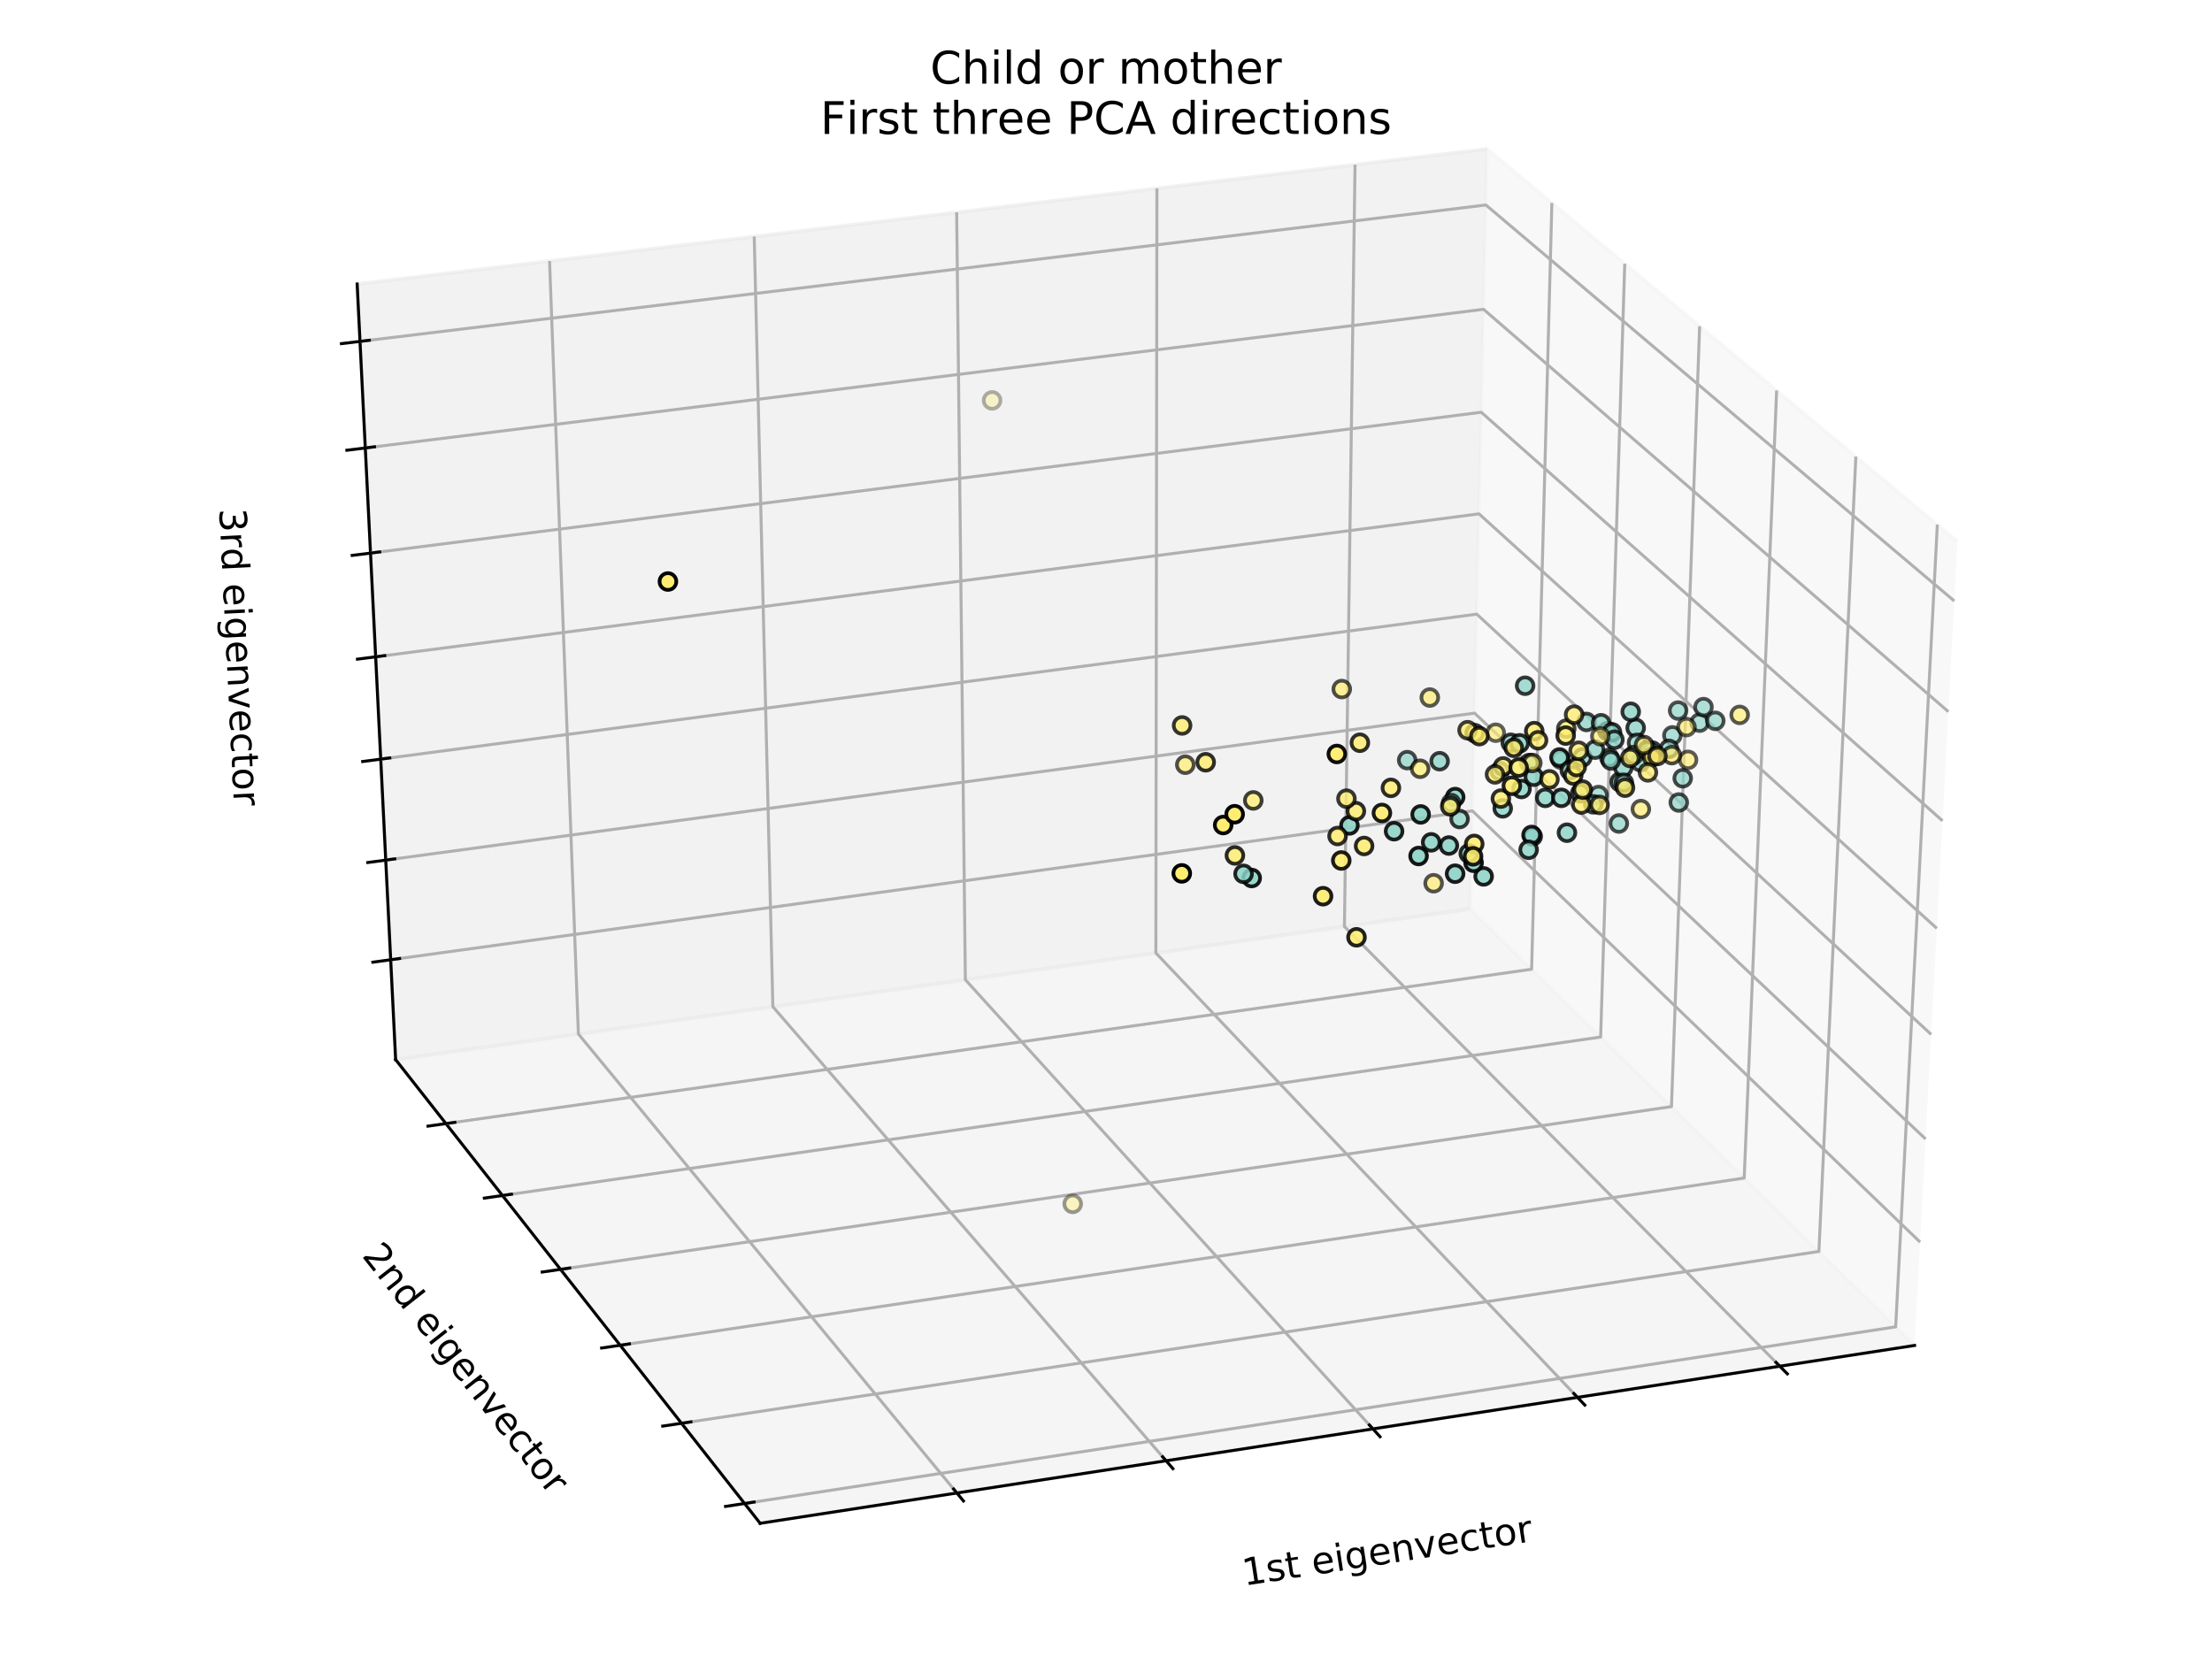 <?xml version="1.0" encoding="utf-8" standalone="no"?>
<!DOCTYPE svg PUBLIC "-//W3C//DTD SVG 1.1//EN"
  "http://www.w3.org/Graphics/SVG/1.1/DTD/svg11.dtd">
<!-- Created with matplotlib (https://matplotlib.org/) -->
<svg height="446.4pt" version="1.1" viewBox="0 0 590.4 446.4" width="590.4pt" xmlns="http://www.w3.org/2000/svg" xmlns:xlink="http://www.w3.org/1999/xlink">
 <defs>
  <style type="text/css">
*{stroke-linecap:butt;stroke-linejoin:round;}
  </style>
 </defs>
 <g id="figure_1">
  <g id="patch_1">
   <path d="M 0 446.4 
L 590.4 446.4 
L 590.4 0 
L 0 0 
z
" style="fill:#ffffff;"/>
  </g>
  <g id="patch_2">
   <path d="M 7.2 439.2 
L 583.2 439.2 
L 583.2 7.2 
L 7.2 7.2 
z
" style="fill:#ffffff;"/>
  </g>
  <g id="pane3d_1">
   <g id="patch_3">
    <path d="M 522.461 144.519 
L 396.919 39.736 
L 392.405 242.629 
L 511.02 359.165 
" style="fill:#f2f2f2;opacity:0.5;stroke:#f2f2f2;stroke-linejoin:miter;"/>
   </g>
  </g>
  <g id="pane3d_2">
   <g id="patch_4">
    <path d="M 396.919 39.736 
L 95.329 75.82 
L 105.6 282.873 
L 392.405 242.629 
" style="fill:#e6e6e6;opacity:0.5;stroke:#e6e6e6;stroke-linejoin:miter;"/>
   </g>
  </g>
  <g id="pane3d_3">
   <g id="patch_5">
    <path d="M 511.02 359.165 
L 202.884 406.645 
L 105.6 282.873 
L 392.405 242.629 
" style="fill:#ececec;opacity:0.5;stroke:#ececec;stroke-linejoin:miter;"/>
   </g>
  </g>
  <g id="axis3d_1">
   <g id="line2d_1">
    <path d="M 511.02 359.165 
L 202.884 406.645 
" style="fill:none;stroke:#000000;stroke-linecap:square;stroke-width:0.8;"/>
   </g>
   <g id="text_1">
    <!-- 1st eigenvector -->
    <defs>
     <path d="M 12.406 8.297 
L 28.516 8.297 
L 28.516 63.922 
L 10.984 60.406 
L 10.984 69.391 
L 28.422 72.906 
L 38.281 72.906 
L 38.281 8.297 
L 54.391 8.297 
L 54.391 0 
L 12.406 0 
z
" id="DejaVuSans-49"/>
     <path d="M 44.281 53.078 
L 44.281 44.578 
Q 40.484 46.531 36.375 47.5 
Q 32.281 48.484 27.875 48.484 
Q 21.188 48.484 17.844 46.438 
Q 14.5 44.391 14.5 40.281 
Q 14.5 37.156 16.891 35.375 
Q 19.281 33.594 26.516 31.984 
L 29.594 31.297 
Q 39.156 29.25 43.188 25.516 
Q 47.219 21.781 47.219 15.094 
Q 47.219 7.469 41.188 3.016 
Q 35.156 -1.422 24.609 -1.422 
Q 20.219 -1.422 15.453 -0.562 
Q 10.688 0.297 5.422 2 
L 5.422 11.281 
Q 10.406 8.688 15.234 7.391 
Q 20.062 6.109 24.812 6.109 
Q 31.156 6.109 34.562 8.281 
Q 37.984 10.453 37.984 14.406 
Q 37.984 18.062 35.516 20.016 
Q 33.062 21.969 24.703 23.781 
L 21.578 24.516 
Q 13.234 26.266 9.516 29.906 
Q 5.812 33.547 5.812 39.891 
Q 5.812 47.609 11.281 51.797 
Q 16.75 56 26.812 56 
Q 31.781 56 36.172 55.266 
Q 40.578 54.547 44.281 53.078 
z
" id="DejaVuSans-115"/>
     <path d="M 18.312 70.219 
L 18.312 54.688 
L 36.812 54.688 
L 36.812 47.703 
L 18.312 47.703 
L 18.312 18.016 
Q 18.312 11.328 20.141 9.422 
Q 21.969 7.516 27.594 7.516 
L 36.812 7.516 
L 36.812 0 
L 27.594 0 
Q 17.188 0 13.234 3.875 
Q 9.281 7.766 9.281 18.016 
L 9.281 47.703 
L 2.688 47.703 
L 2.688 54.688 
L 9.281 54.688 
L 9.281 70.219 
z
" id="DejaVuSans-116"/>
     <path id="DejaVuSans-32"/>
     <path d="M 56.203 29.594 
L 56.203 25.203 
L 14.891 25.203 
Q 15.484 15.922 20.484 11.062 
Q 25.484 6.203 34.422 6.203 
Q 39.594 6.203 44.453 7.469 
Q 49.312 8.734 54.109 11.281 
L 54.109 2.781 
Q 49.266 0.734 44.188 -0.344 
Q 39.109 -1.422 33.891 -1.422 
Q 20.797 -1.422 13.156 6.188 
Q 5.516 13.812 5.516 26.812 
Q 5.516 40.234 12.766 48.109 
Q 20.016 56 32.328 56 
Q 43.359 56 49.781 48.891 
Q 56.203 41.797 56.203 29.594 
z
M 47.219 32.234 
Q 47.125 39.594 43.094 43.984 
Q 39.062 48.391 32.422 48.391 
Q 24.906 48.391 20.391 44.141 
Q 15.875 39.891 15.188 32.172 
z
" id="DejaVuSans-101"/>
     <path d="M 9.422 54.688 
L 18.406 54.688 
L 18.406 0 
L 9.422 0 
z
M 9.422 75.984 
L 18.406 75.984 
L 18.406 64.594 
L 9.422 64.594 
z
" id="DejaVuSans-105"/>
     <path d="M 45.406 27.984 
Q 45.406 37.75 41.375 43.109 
Q 37.359 48.484 30.078 48.484 
Q 22.859 48.484 18.828 43.109 
Q 14.797 37.75 14.797 27.984 
Q 14.797 18.266 18.828 12.891 
Q 22.859 7.516 30.078 7.516 
Q 37.359 7.516 41.375 12.891 
Q 45.406 18.266 45.406 27.984 
z
M 54.391 6.781 
Q 54.391 -7.172 48.188 -13.984 
Q 42 -20.797 29.203 -20.797 
Q 24.469 -20.797 20.266 -20.094 
Q 16.062 -19.391 12.109 -17.922 
L 12.109 -9.188 
Q 16.062 -11.328 19.922 -12.344 
Q 23.781 -13.375 27.781 -13.375 
Q 36.625 -13.375 41.016 -8.766 
Q 45.406 -4.156 45.406 5.172 
L 45.406 9.625 
Q 42.625 4.781 38.281 2.391 
Q 33.938 0 27.875 0 
Q 17.828 0 11.672 7.656 
Q 5.516 15.328 5.516 27.984 
Q 5.516 40.672 11.672 48.328 
Q 17.828 56 27.875 56 
Q 33.938 56 38.281 53.609 
Q 42.625 51.219 45.406 46.391 
L 45.406 54.688 
L 54.391 54.688 
z
" id="DejaVuSans-103"/>
     <path d="M 54.891 33.016 
L 54.891 0 
L 45.906 0 
L 45.906 32.719 
Q 45.906 40.484 42.875 44.328 
Q 39.844 48.188 33.797 48.188 
Q 26.516 48.188 22.312 43.547 
Q 18.109 38.922 18.109 30.906 
L 18.109 0 
L 9.078 0 
L 9.078 54.688 
L 18.109 54.688 
L 18.109 46.188 
Q 21.344 51.125 25.703 53.562 
Q 30.078 56 35.797 56 
Q 45.219 56 50.047 50.172 
Q 54.891 44.344 54.891 33.016 
z
" id="DejaVuSans-110"/>
     <path d="M 2.984 54.688 
L 12.5 54.688 
L 29.594 8.797 
L 46.688 54.688 
L 56.203 54.688 
L 35.688 0 
L 23.484 0 
z
" id="DejaVuSans-118"/>
     <path d="M 48.781 52.594 
L 48.781 44.188 
Q 44.969 46.297 41.141 47.344 
Q 37.312 48.391 33.406 48.391 
Q 24.656 48.391 19.812 42.844 
Q 14.984 37.312 14.984 27.297 
Q 14.984 17.281 19.812 11.734 
Q 24.656 6.203 33.406 6.203 
Q 37.312 6.203 41.141 7.25 
Q 44.969 8.297 48.781 10.406 
L 48.781 2.094 
Q 45.016 0.344 40.984 -0.531 
Q 36.969 -1.422 32.422 -1.422 
Q 20.062 -1.422 12.781 6.344 
Q 5.516 14.109 5.516 27.297 
Q 5.516 40.672 12.859 48.328 
Q 20.219 56 33.016 56 
Q 37.156 56 41.109 55.141 
Q 45.062 54.297 48.781 52.594 
z
" id="DejaVuSans-99"/>
     <path d="M 30.609 48.391 
Q 23.391 48.391 19.188 42.75 
Q 14.984 37.109 14.984 27.297 
Q 14.984 17.484 19.156 11.844 
Q 23.344 6.203 30.609 6.203 
Q 37.797 6.203 41.984 11.859 
Q 46.188 17.531 46.188 27.297 
Q 46.188 37.016 41.984 42.703 
Q 37.797 48.391 30.609 48.391 
z
M 30.609 56 
Q 42.328 56 49.016 48.375 
Q 55.719 40.766 55.719 27.297 
Q 55.719 13.875 49.016 6.219 
Q 42.328 -1.422 30.609 -1.422 
Q 18.844 -1.422 12.172 6.219 
Q 5.516 13.875 5.516 27.297 
Q 5.516 40.766 12.172 48.375 
Q 18.844 56 30.609 56 
z
" id="DejaVuSans-111"/>
     <path d="M 41.109 46.297 
Q 39.594 47.172 37.812 47.578 
Q 36.031 48 33.891 48 
Q 26.266 48 22.188 43.047 
Q 18.109 38.094 18.109 28.812 
L 18.109 0 
L 9.078 0 
L 9.078 54.688 
L 18.109 54.688 
L 18.109 46.188 
Q 20.953 51.172 25.484 53.578 
Q 30.031 56 36.531 56 
Q 37.453 56 38.578 55.875 
Q 39.703 55.766 41.062 55.516 
z
" id="DejaVuSans-114"/>
    </defs>
    <g transform="translate(332.117 423.297)rotate(-8.76)scale(0.1 -0.1)">
     <use xlink:href="#DejaVuSans-49"/>
     <use x="63.623" xlink:href="#DejaVuSans-115"/>
     <use x="115.723" xlink:href="#DejaVuSans-116"/>
     <use x="154.932" xlink:href="#DejaVuSans-32"/>
     <use x="186.719" xlink:href="#DejaVuSans-101"/>
     <use x="248.242" xlink:href="#DejaVuSans-105"/>
     <use x="276.025" xlink:href="#DejaVuSans-103"/>
     <use x="339.502" xlink:href="#DejaVuSans-101"/>
     <use x="401.025" xlink:href="#DejaVuSans-110"/>
     <use x="464.404" xlink:href="#DejaVuSans-118"/>
     <use x="523.584" xlink:href="#DejaVuSans-101"/>
     <use x="585.107" xlink:href="#DejaVuSans-99"/>
     <use x="640.088" xlink:href="#DejaVuSans-116"/>
     <use x="679.297" xlink:href="#DejaVuSans-111"/>
     <use x="740.479" xlink:href="#DejaVuSans-114"/>
    </g>
   </g>
   <g id="Line3DCollection_1">
    <path d="M 475.037 364.709 
L 358.839 247.339 
L 361.669 43.954 
" style="fill:none;stroke:#b0b0b0;stroke-width:0.8;"/>
    <path d="M 421.043 373.029 
L 308.509 254.401 
L 308.791 50.28 
" style="fill:none;stroke:#b0b0b0;stroke-width:0.8;"/>
    <path d="M 366.445 381.442 
L 257.661 261.536 
L 255.34 56.675 
" style="fill:none;stroke:#b0b0b0;stroke-width:0.8;"/>
    <path d="M 311.233 389.95 
L 206.286 268.745 
L 201.307 63.14 
" style="fill:none;stroke:#b0b0b0;stroke-width:0.8;"/>
    <path d="M 255.396 398.554 
L 154.376 276.028 
L 146.683 69.675 
" style="fill:none;stroke:#b0b0b0;stroke-width:0.8;"/>
   </g>
   <g id="xtick_1">
    <g id="line2d_2">
     <path d="M 474.029 363.691 
L 477.057 366.75 
" style="fill:none;stroke:#000000;stroke-linecap:square;stroke-width:0.8;"/>
    </g>
   </g>
   <g id="xtick_2">
    <g id="line2d_3">
     <path d="M 420.066 371.999 
L 423 375.092 
" style="fill:none;stroke:#000000;stroke-linecap:square;stroke-width:0.8;"/>
    </g>
   </g>
   <g id="xtick_3">
    <g id="line2d_4">
     <path d="M 365.501 380.401 
L 368.338 383.529 
" style="fill:none;stroke:#000000;stroke-linecap:square;stroke-width:0.8;"/>
    </g>
   </g>
   <g id="xtick_4">
    <g id="line2d_5">
     <path d="M 310.321 388.897 
L 313.06 392.06 
" style="fill:none;stroke:#000000;stroke-linecap:square;stroke-width:0.8;"/>
    </g>
   </g>
   <g id="xtick_5">
    <g id="line2d_6">
     <path d="M 254.518 397.489 
L 257.156 400.688 
" style="fill:none;stroke:#000000;stroke-linecap:square;stroke-width:0.8;"/>
    </g>
   </g>
  </g>
  <g id="axis3d_2">
   <g id="line2d_7">
    <path d="M 105.6 282.873 
L 202.884 406.645 
" style="fill:none;stroke:#000000;stroke-linecap:square;stroke-width:0.8;"/>
   </g>
   <g id="text_2">
    <!-- 2nd eigenvector -->
    <defs>
     <path d="M 19.188 8.297 
L 53.609 8.297 
L 53.609 0 
L 7.328 0 
L 7.328 8.297 
Q 12.938 14.109 22.625 23.891 
Q 32.328 33.688 34.812 36.531 
Q 39.547 41.844 41.422 45.531 
Q 43.312 49.219 43.312 52.781 
Q 43.312 58.594 39.234 62.25 
Q 35.156 65.922 28.609 65.922 
Q 23.969 65.922 18.812 64.312 
Q 13.672 62.703 7.812 59.422 
L 7.812 69.391 
Q 13.766 71.781 18.938 73 
Q 24.125 74.219 28.422 74.219 
Q 39.75 74.219 46.484 68.547 
Q 53.219 62.891 53.219 53.422 
Q 53.219 48.922 51.531 44.891 
Q 49.859 40.875 45.406 35.406 
Q 44.188 33.984 37.641 27.219 
Q 31.109 20.453 19.188 8.297 
z
" id="DejaVuSans-50"/>
     <path d="M 45.406 46.391 
L 45.406 75.984 
L 54.391 75.984 
L 54.391 0 
L 45.406 0 
L 45.406 8.203 
Q 42.578 3.328 38.25 0.953 
Q 33.938 -1.422 27.875 -1.422 
Q 17.969 -1.422 11.734 6.484 
Q 5.516 14.406 5.516 27.297 
Q 5.516 40.188 11.734 48.094 
Q 17.969 56 27.875 56 
Q 33.938 56 38.25 53.625 
Q 42.578 51.266 45.406 46.391 
z
M 14.797 27.297 
Q 14.797 17.391 18.875 11.75 
Q 22.953 6.109 30.078 6.109 
Q 37.203 6.109 41.297 11.75 
Q 45.406 17.391 45.406 27.297 
Q 45.406 37.203 41.297 42.844 
Q 37.203 48.484 30.078 48.484 
Q 22.953 48.484 18.875 42.844 
Q 14.797 37.203 14.797 27.297 
z
" id="DejaVuSans-100"/>
    </defs>
    <g transform="translate(96.421 335.22)rotate(-308.167)scale(0.1 -0.1)">
     <use xlink:href="#DejaVuSans-50"/>
     <use x="63.623" xlink:href="#DejaVuSans-110"/>
     <use x="127.002" xlink:href="#DejaVuSans-100"/>
     <use x="190.479" xlink:href="#DejaVuSans-32"/>
     <use x="222.266" xlink:href="#DejaVuSans-101"/>
     <use x="283.789" xlink:href="#DejaVuSans-105"/>
     <use x="311.572" xlink:href="#DejaVuSans-103"/>
     <use x="375.049" xlink:href="#DejaVuSans-101"/>
     <use x="436.572" xlink:href="#DejaVuSans-110"/>
     <use x="499.951" xlink:href="#DejaVuSans-118"/>
     <use x="559.131" xlink:href="#DejaVuSans-101"/>
     <use x="620.654" xlink:href="#DejaVuSans-99"/>
     <use x="675.635" xlink:href="#DejaVuSans-116"/>
     <use x="714.844" xlink:href="#DejaVuSans-111"/>
     <use x="776.025" xlink:href="#DejaVuSans-114"/>
    </g>
   </g>
   <g id="Line3DCollection_2">
    <path d="M 517.093 140.038 
L 505.968 354.201 
L 198.731 401.361 
" style="fill:none;stroke:#b0b0b0;stroke-width:0.8;"/>
    <path d="M 495.34 121.882 
L 485.481 334.074 
L 181.897 379.944 
" style="fill:none;stroke:#b0b0b0;stroke-width:0.8;"/>
    <path d="M 474.2 104.238 
L 465.542 314.484 
L 165.527 359.117 
" style="fill:none;stroke:#b0b0b0;stroke-width:0.8;"/>
    <path d="M 453.648 87.084 
L 446.129 295.411 
L 149.603 338.857 
" style="fill:none;stroke:#b0b0b0;stroke-width:0.8;"/>
    <path d="M 433.658 70.4 
L 427.222 276.836 
L 134.105 319.14 
" style="fill:none;stroke:#b0b0b0;stroke-width:0.8;"/>
    <path d="M 414.209 54.167 
L 408.801 258.738 
L 119.019 299.945 
" style="fill:none;stroke:#b0b0b0;stroke-width:0.8;"/>
   </g>
   <g id="xtick_6">
    <g id="line2d_8">
     <path d="M 201.266 400.972 
L 193.656 402.14 
" style="fill:none;stroke:#000000;stroke-linecap:square;stroke-width:0.8;"/>
    </g>
   </g>
   <g id="xtick_7">
    <g id="line2d_9">
     <path d="M 184.401 379.566 
L 176.885 380.701 
" style="fill:none;stroke:#000000;stroke-linecap:square;stroke-width:0.8;"/>
    </g>
   </g>
   <g id="xtick_8">
    <g id="line2d_10">
     <path d="M 168.001 358.749 
L 160.576 359.854 
" style="fill:none;stroke:#000000;stroke-linecap:square;stroke-width:0.8;"/>
    </g>
   </g>
   <g id="xtick_9">
    <g id="line2d_11">
     <path d="M 152.047 338.499 
L 144.711 339.573 
" style="fill:none;stroke:#000000;stroke-linecap:square;stroke-width:0.8;"/>
    </g>
   </g>
   <g id="xtick_10">
    <g id="line2d_12">
     <path d="M 136.52 318.791 
L 129.272 319.837 
" style="fill:none;stroke:#000000;stroke-linecap:square;stroke-width:0.8;"/>
    </g>
   </g>
   <g id="xtick_11">
    <g id="line2d_13">
     <path d="M 121.405 299.606 
L 114.242 300.624 
" style="fill:none;stroke:#000000;stroke-linecap:square;stroke-width:0.8;"/>
    </g>
   </g>
  </g>
  <g id="axis3d_3">
   <g id="line2d_14">
    <path d="M 105.6 282.873 
L 95.329 75.82 
" style="fill:none;stroke:#000000;stroke-linecap:square;stroke-width:0.8;"/>
   </g>
   <g id="text_3">
    <!-- 3rd eigenvector -->
    <defs>
     <path d="M 40.578 39.312 
Q 47.656 37.797 51.625 33 
Q 55.609 28.219 55.609 21.188 
Q 55.609 10.406 48.188 4.484 
Q 40.766 -1.422 27.094 -1.422 
Q 22.516 -1.422 17.656 -0.516 
Q 12.797 0.391 7.625 2.203 
L 7.625 11.719 
Q 11.719 9.328 16.594 8.109 
Q 21.484 6.891 26.812 6.891 
Q 36.078 6.891 40.938 10.547 
Q 45.797 14.203 45.797 21.188 
Q 45.797 27.641 41.281 31.266 
Q 36.766 34.906 28.719 34.906 
L 20.219 34.906 
L 20.219 43.016 
L 29.109 43.016 
Q 36.375 43.016 40.234 45.922 
Q 44.094 48.828 44.094 54.297 
Q 44.094 59.906 40.109 62.906 
Q 36.141 65.922 28.719 65.922 
Q 24.656 65.922 20.016 65.031 
Q 15.375 64.156 9.812 62.312 
L 9.812 71.094 
Q 15.438 72.656 20.344 73.438 
Q 25.25 74.219 29.594 74.219 
Q 40.828 74.219 47.359 69.109 
Q 53.906 64.016 53.906 55.328 
Q 53.906 49.266 50.438 45.094 
Q 46.969 40.922 40.578 39.312 
z
" id="DejaVuSans-51"/>
    </defs>
    <g transform="translate(58.518 135.881)rotate(-272.84)scale(0.1 -0.1)">
     <use xlink:href="#DejaVuSans-51"/>
     <use x="63.623" xlink:href="#DejaVuSans-114"/>
     <use x="104.721" xlink:href="#DejaVuSans-100"/>
     <use x="168.197" xlink:href="#DejaVuSans-32"/>
     <use x="199.984" xlink:href="#DejaVuSans-101"/>
     <use x="261.508" xlink:href="#DejaVuSans-105"/>
     <use x="289.291" xlink:href="#DejaVuSans-103"/>
     <use x="352.768" xlink:href="#DejaVuSans-101"/>
     <use x="414.291" xlink:href="#DejaVuSans-110"/>
     <use x="477.67" xlink:href="#DejaVuSans-118"/>
     <use x="536.85" xlink:href="#DejaVuSans-101"/>
     <use x="598.373" xlink:href="#DejaVuSans-99"/>
     <use x="653.354" xlink:href="#DejaVuSans-116"/>
     <use x="692.562" xlink:href="#DejaVuSans-111"/>
     <use x="753.744" xlink:href="#DejaVuSans-114"/>
    </g>
   </g>
   <g id="Line3DCollection_3">
    <path d="M 96.089 91.134 
L 396.586 54.722 
L 521.613 160.436 
" style="fill:none;stroke:#b0b0b0;stroke-width:0.8;"/>
    <path d="M 97.5 119.584 
L 395.966 82.571 
L 520.038 189.989 
" style="fill:none;stroke:#b0b0b0;stroke-width:0.8;"/>
    <path d="M 98.892 147.648 
L 395.355 110.053 
L 518.485 219.118 
" style="fill:none;stroke:#b0b0b0;stroke-width:0.8;"/>
    <path d="M 100.265 175.334 
L 394.751 137.176 
L 516.954 247.834 
" style="fill:none;stroke:#b0b0b0;stroke-width:0.8;"/>
    <path d="M 101.62 202.651 
L 394.156 163.948 
L 515.445 276.144 
" style="fill:none;stroke:#b0b0b0;stroke-width:0.8;"/>
    <path d="M 102.957 229.604 
L 393.568 190.373 
L 513.957 304.058 
" style="fill:none;stroke:#b0b0b0;stroke-width:0.8;"/>
    <path d="M 104.277 256.202 
L 392.987 216.461 
L 512.49 331.584 
" style="fill:none;stroke:#b0b0b0;stroke-width:0.8;"/>
   </g>
   <g id="xtick_12">
    <g id="line2d_15">
     <path d="M 98.566 90.834 
L 91.13 91.735 
" style="fill:none;stroke:#000000;stroke-linecap:square;stroke-width:0.8;"/>
    </g>
   </g>
   <g id="xtick_13">
    <g id="line2d_16">
     <path d="M 99.96 119.279 
L 92.576 120.194 
" style="fill:none;stroke:#000000;stroke-linecap:square;stroke-width:0.8;"/>
    </g>
   </g>
   <g id="xtick_14">
    <g id="line2d_17">
     <path d="M 101.335 147.338 
L 94.002 148.268 
" style="fill:none;stroke:#000000;stroke-linecap:square;stroke-width:0.8;"/>
    </g>
   </g>
   <g id="xtick_15">
    <g id="line2d_18">
     <path d="M 102.692 175.02 
L 95.409 175.964 
" style="fill:none;stroke:#000000;stroke-linecap:square;stroke-width:0.8;"/>
    </g>
   </g>
   <g id="xtick_16">
    <g id="line2d_19">
     <path d="M 104.03 202.332 
L 96.798 203.289 
" style="fill:none;stroke:#000000;stroke-linecap:square;stroke-width:0.8;"/>
    </g>
   </g>
   <g id="xtick_17">
    <g id="line2d_20">
     <path d="M 105.351 229.281 
L 98.167 230.251 
" style="fill:none;stroke:#000000;stroke-linecap:square;stroke-width:0.8;"/>
    </g>
   </g>
   <g id="xtick_18">
    <g id="line2d_21">
     <path d="M 106.654 255.875 
L 99.519 256.857 
" style="fill:none;stroke:#000000;stroke-linecap:square;stroke-width:0.8;"/>
    </g>
   </g>
  </g>
  <g id="axes_1">
   <g id="Path3DCollection_1">
    <defs>
     <path d="M 0 2.236 
C 0.593 2.236 1.162 2 1.581 1.581 
C 2 1.162 2.236 0.593 2.236 0 
C 2.236 -0.593 2 -1.162 1.581 -1.581 
C 1.162 -2 0.593 -2.236 0 -2.236 
C -0.593 -2.236 -1.162 -2 -1.581 -1.581 
C -2 -1.162 -2.236 -0.593 -2.236 0 
C -2.236 0.593 -2 1.162 -1.581 1.581 
C -1.162 2 -0.593 2.236 0 2.236 
z
" id="C0_0_edd98d6543"/>
    </defs>
    <g clip-path="url(#p3118110dd5)">
     <use style="fill:#8dd3c7;fill-opacity:0.67;stroke:#000000;stroke-opacity:0.67;" x="453.64" xlink:href="#C0_0_edd98d6543" y="192.912"/>
    </g>
    <g clip-path="url(#p3118110dd5)">
     <use style="fill:#8dd3c7;fill-opacity:0.892;stroke:#000000;stroke-opacity:0.892;" x="360.177" xlink:href="#C0_0_edd98d6543" y="220.344"/>
    </g>
    <g clip-path="url(#p3118110dd5)">
     <use style="fill:#8dd3c7;fill-opacity:0.805;stroke:#000000;stroke-opacity:0.805;" x="418.231" xlink:href="#C0_0_edd98d6543" y="222.292"/>
    </g>
    <g clip-path="url(#p3118110dd5)">
     <use style="fill:#8dd3c7;fill-opacity:0.869;stroke:#000000;stroke-opacity:0.869;" x="395.998" xlink:href="#C0_0_edd98d6543" y="233.952"/>
    </g>
    <g clip-path="url(#p3118110dd5)">
     <use style="fill:#8dd3c7;fill-opacity:0.696;stroke:#000000;stroke-opacity:0.696;" x="448.08" xlink:href="#C0_0_edd98d6543" y="214.225"/>
    </g>
    <g clip-path="url(#p3118110dd5)">
     <use style="fill:#8dd3c7;fill-opacity:0.668;stroke:#000000;stroke-opacity:0.668;" x="416.56" xlink:href="#C0_0_edd98d6543" y="202.756"/>
    </g>
    <g clip-path="url(#p3118110dd5)">
     <use style="fill:#8dd3c7;fill-opacity:0.735;stroke:#000000;stroke-opacity:0.735;" x="429.046" xlink:href="#C0_0_edd98d6543" y="195.179"/>
    </g>
    <g clip-path="url(#p3118110dd5)">
     <use style="fill:#8dd3c7;fill-opacity:0.894;stroke:#000000;stroke-opacity:0.894;" x="334.089" xlink:href="#C0_0_edd98d6543" y="234.387"/>
    </g>
    <g clip-path="url(#p3118110dd5)">
     <use style="fill:#8dd3c7;fill-opacity:0.699;stroke:#000000;stroke-opacity:0.699;" x="432.082" xlink:href="#C0_0_edd98d6543" y="219.833"/>
    </g>
    <g clip-path="url(#p3118110dd5)">
     <use style="fill:#8dd3c7;fill-opacity:0.882;stroke:#000000;stroke-opacity:0.882;" x="388.399" xlink:href="#C0_0_edd98d6543" y="212.778"/>
    </g>
    <g clip-path="url(#p3118110dd5)">
     <use style="fill:#8dd3c7;fill-opacity:0.811;stroke:#000000;stroke-opacity:0.811;" x="421.78" xlink:href="#C0_0_edd98d6543" y="211.741"/>
    </g>
    <g clip-path="url(#p3118110dd5)">
     <use style="fill:#8dd3c7;fill-opacity:0.835;stroke:#000000;stroke-opacity:0.835;" x="409.082" xlink:href="#C0_0_edd98d6543" y="223.28"/>
    </g>
    <g clip-path="url(#p3118110dd5)">
     <use style="fill:#8dd3c7;fill-opacity:0.779;stroke:#000000;stroke-opacity:0.779;" x="432.287" xlink:href="#C0_0_edd98d6543" y="208.736"/>
    </g>
    <g clip-path="url(#p3118110dd5)">
     <use style="fill:#8dd3c7;fill-opacity:0.856;stroke:#000000;stroke-opacity:0.856;" x="386.715" xlink:href="#C0_0_edd98d6543" y="225.716"/>
    </g>
    <g clip-path="url(#p3118110dd5)">
     <use style="fill:#8dd3c7;fill-opacity:0.854;stroke:#000000;stroke-opacity:0.854;" x="381.99" xlink:href="#C0_0_edd98d6543" y="224.864"/>
    </g>
    <g clip-path="url(#p3118110dd5)">
     <use style="fill:#8dd3c7;fill-opacity:0.763;stroke:#000000;stroke-opacity:0.763;" x="389.572" xlink:href="#C0_0_edd98d6543" y="218.636"/>
    </g>
    <g clip-path="url(#p3118110dd5)">
     <use style="fill:#8dd3c7;fill-opacity:0.889;stroke:#000000;stroke-opacity:0.889;" x="379.187" xlink:href="#C0_0_edd98d6543" y="217.411"/>
    </g>
    <g clip-path="url(#p3118110dd5)">
     <use style="fill:#8dd3c7;fill-opacity:0.781;stroke:#000000;stroke-opacity:0.781;" x="403.237" xlink:href="#C0_0_edd98d6543" y="198.281"/>
    </g>
    <g clip-path="url(#p3118110dd5)">
     <use style="fill:#8dd3c7;fill-opacity:0.781;stroke:#000000;stroke-opacity:0.781;" x="433.278" xlink:href="#C0_0_edd98d6543" y="204.909"/>
    </g>
    <g clip-path="url(#p3118110dd5)">
     <use style="fill:#8dd3c7;fill-opacity:0.913;stroke:#000000;stroke-opacity:0.913;" x="393.315" xlink:href="#C0_0_edd98d6543" y="230.317"/>
    </g>
    <g clip-path="url(#p3118110dd5)">
     <use style="fill:#8dd3c7;fill-opacity:0.687;stroke:#000000;stroke-opacity:0.687;" x="446.376" xlink:href="#C0_0_edd98d6543" y="196.316"/>
    </g>
    <g clip-path="url(#p3118110dd5)">
     <use style="fill:#8dd3c7;fill-opacity:0.72;stroke:#000000;stroke-opacity:0.72;" x="429.55" xlink:href="#C0_0_edd98d6543" y="202.272"/>
    </g>
    <g clip-path="url(#p3118110dd5)">
     <use style="fill:#8dd3c7;fill-opacity:0.846;stroke:#000000;stroke-opacity:0.846;" x="331.913" xlink:href="#C0_0_edd98d6543" y="233.274"/>
    </g>
    <g clip-path="url(#p3118110dd5)">
     <use style="fill:#8dd3c7;fill-opacity:0.858;stroke:#000000;stroke-opacity:0.858;" x="408.784" xlink:href="#C0_0_edd98d6543" y="222.892"/>
    </g>
    <g clip-path="url(#p3118110dd5)">
     <use style="fill:#8dd3c7;fill-opacity:0.881;stroke:#000000;stroke-opacity:0.881;" x="388.38" xlink:href="#C0_0_edd98d6543" y="233.238"/>
    </g>
    <g clip-path="url(#p3118110dd5)">
     <use style="fill:#8dd3c7;fill-opacity:0.769;stroke:#000000;stroke-opacity:0.769;" x="407.065" xlink:href="#C0_0_edd98d6543" y="183.056"/>
    </g>
    <g clip-path="url(#p3118110dd5)">
     <use style="fill:#8dd3c7;fill-opacity:0.755;stroke:#000000;stroke-opacity:0.755;" x="429.942" xlink:href="#C0_0_edd98d6543" y="203.007"/>
    </g>
    <g clip-path="url(#p3118110dd5)">
     <use style="fill:#8dd3c7;fill-opacity:0.79;stroke:#000000;stroke-opacity:0.79;" x="422.349" xlink:href="#C0_0_edd98d6543" y="202.199"/>
    </g>
    <g clip-path="url(#p3118110dd5)">
     <use style="fill:#8dd3c7;fill-opacity:0.736;stroke:#000000;stroke-opacity:0.736;" x="423.447" xlink:href="#C0_0_edd98d6543" y="192.729"/>
    </g>
    <g clip-path="url(#p3118110dd5)">
     <use style="fill:#8dd3c7;fill-opacity:0.748;stroke:#000000;stroke-opacity:0.748;" x="425.732" xlink:href="#C0_0_edd98d6543" y="200.118"/>
    </g>
    <g clip-path="url(#p3118110dd5)">
     <use style="fill:#8dd3c7;fill-opacity:0.782;stroke:#000000;stroke-opacity:0.782;" x="436.576" xlink:href="#C0_0_edd98d6543" y="194.311"/>
    </g>
    <g clip-path="url(#p3118110dd5)">
     <use style="fill:#8dd3c7;fill-opacity:0.737;stroke:#000000;stroke-opacity:0.737;" x="436.947" xlink:href="#C0_0_edd98d6543" y="198.296"/>
    </g>
    <g clip-path="url(#p3118110dd5)">
     <use style="fill:#8dd3c7;fill-opacity:0.672;stroke:#000000;stroke-opacity:0.672;" x="454.678" xlink:href="#C0_0_edd98d6543" y="188.763"/>
    </g>
    <g clip-path="url(#p3118110dd5)">
     <use style="fill:#8dd3c7;fill-opacity:0.85;stroke:#000000;stroke-opacity:0.85;" x="416.247" xlink:href="#C0_0_edd98d6543" y="202.206"/>
    </g>
    <g clip-path="url(#p3118110dd5)">
     <use style="fill:#8dd3c7;fill-opacity:0.75;stroke:#000000;stroke-opacity:0.75;" x="427.344" xlink:href="#C0_0_edd98d6543" y="193.069"/>
    </g>
    <g clip-path="url(#p3118110dd5)">
     <use style="fill:#8dd3c7;fill-opacity:0.739;stroke:#000000;stroke-opacity:0.739;" x="437.826" xlink:href="#C0_0_edd98d6543" y="203.462"/>
    </g>
    <g clip-path="url(#p3118110dd5)">
     <use style="fill:#8dd3c7;fill-opacity:0.682;stroke:#000000;stroke-opacity:0.682;" x="400.304" xlink:href="#C0_0_edd98d6543" y="205.863"/>
    </g>
    <g clip-path="url(#p3118110dd5)">
     <use style="fill:#8dd3c7;fill-opacity:0.743;stroke:#000000;stroke-opacity:0.743;" x="445.469" xlink:href="#C0_0_edd98d6543" y="199.912"/>
    </g>
    <g clip-path="url(#p3118110dd5)">
     <use style="fill:#8dd3c7;fill-opacity:0.834;stroke:#000000;stroke-opacity:0.834;" x="406.099" xlink:href="#C0_0_edd98d6543" y="210.619"/>
    </g>
    <g clip-path="url(#p3118110dd5)">
     <use style="fill:#8dd3c7;fill-opacity:0.776;stroke:#000000;stroke-opacity:0.776;" x="433.424" xlink:href="#C0_0_edd98d6543" y="208.971"/>
    </g>
    <g clip-path="url(#p3118110dd5)">
     <use style="fill:#8dd3c7;fill-opacity:0.83;stroke:#000000;stroke-opacity:0.83;" x="408.007" xlink:href="#C0_0_edd98d6543" y="226.841"/>
    </g>
    <g clip-path="url(#p3118110dd5)">
     <use style="fill:#8dd3c7;fill-opacity:0.792;stroke:#000000;stroke-opacity:0.792;" x="408.16" xlink:href="#C0_0_edd98d6543" y="203.702"/>
    </g>
    <g clip-path="url(#p3118110dd5)">
     <use style="fill:#8dd3c7;fill-opacity:0.73;stroke:#000000;stroke-opacity:0.73;" x="387.305" xlink:href="#C0_0_edd98d6543" y="214.386"/>
    </g>
    <g clip-path="url(#p3118110dd5)">
     <use style="fill:#8dd3c7;fill-opacity:0.698;stroke:#000000;stroke-opacity:0.698;" x="375.589" xlink:href="#C0_0_edd98d6543" y="202.917"/>
    </g>
    <g clip-path="url(#p3118110dd5)">
     <use style="fill:#8dd3c7;fill-opacity:0.721;stroke:#000000;stroke-opacity:0.721;" x="436.044" xlink:href="#C0_0_edd98d6543" y="201.563"/>
    </g>
    <g clip-path="url(#p3118110dd5)">
     <use style="fill:#8dd3c7;fill-opacity:0.867;stroke:#000000;stroke-opacity:0.867;" x="372.092" xlink:href="#C0_0_edd98d6543" y="221.892"/>
    </g>
    <g clip-path="url(#p3118110dd5)">
     <use style="fill:#8dd3c7;fill-opacity:0.679;stroke:#000000;stroke-opacity:0.679;" x="426.658" xlink:href="#C0_0_edd98d6543" y="212.236"/>
    </g>
    <g clip-path="url(#p3118110dd5)">
     <use style="fill:#8dd3c7;fill-opacity:0.764;stroke:#000000;stroke-opacity:0.764;" x="425.25" xlink:href="#C0_0_edd98d6543" y="214.713"/>
    </g>
    <g clip-path="url(#p3118110dd5)">
     <use style="fill:#8dd3c7;fill-opacity:0.76;stroke:#000000;stroke-opacity:0.76;" x="384.252" xlink:href="#C0_0_edd98d6543" y="203.207"/>
    </g>
    <g clip-path="url(#p3118110dd5)">
     <use style="fill:#8dd3c7;fill-opacity:0.829;stroke:#000000;stroke-opacity:0.829;" x="392.03" xlink:href="#C0_0_edd98d6543" y="227.848"/>
    </g>
    <g clip-path="url(#p3118110dd5)">
     <use style="fill:#8dd3c7;fill-opacity:0.772;stroke:#000000;stroke-opacity:0.772;" x="440.979" xlink:href="#C0_0_edd98d6543" y="200.357"/>
    </g>
    <g clip-path="url(#p3118110dd5)">
     <use style="fill:#8dd3c7;fill-opacity:0.682;stroke:#000000;stroke-opacity:0.682;" x="457.823" xlink:href="#C0_0_edd98d6543" y="192.425"/>
    </g>
    <g clip-path="url(#p3118110dd5)">
     <use style="fill:#8dd3c7;fill-opacity:0.79;stroke:#000000;stroke-opacity:0.79;" x="430.254" xlink:href="#C0_0_edd98d6543" y="195.491"/>
    </g>
    <g clip-path="url(#p3118110dd5)">
     <use style="fill:#8dd3c7;fill-opacity:0.825;stroke:#000000;stroke-opacity:0.825;" x="409.385" xlink:href="#C0_0_edd98d6543" y="207.346"/>
    </g>
    <g clip-path="url(#p3118110dd5)">
     <use style="fill:#8dd3c7;fill-opacity:0.775;stroke:#000000;stroke-opacity:0.775;" x="430.895" xlink:href="#C0_0_edd98d6543" y="197.471"/>
    </g>
    <g clip-path="url(#p3118110dd5)">
     <use style="fill:#8dd3c7;fill-opacity:0.828;stroke:#000000;stroke-opacity:0.828;" x="405.59" xlink:href="#C0_0_edd98d6543" y="198.429"/>
    </g>
    <g clip-path="url(#p3118110dd5)">
     <use style="fill:#8dd3c7;fill-opacity:0.779;stroke:#000000;stroke-opacity:0.779;" x="435.257" xlink:href="#C0_0_edd98d6543" y="190.004"/>
    </g>
    <g clip-path="url(#p3118110dd5)">
     <use style="fill:#8dd3c7;fill-opacity:0.91;stroke:#000000;stroke-opacity:0.91;" x="378.629" xlink:href="#C0_0_edd98d6543" y="228.512"/>
    </g>
    <g clip-path="url(#p3118110dd5)">
     <use style="fill:#8dd3c7;fill-opacity:0.706;stroke:#000000;stroke-opacity:0.706;" x="449.131" xlink:href="#C0_0_edd98d6543" y="207.753"/>
    </g>
    <g clip-path="url(#p3118110dd5)">
     <use style="fill:#8dd3c7;fill-opacity:0.797;stroke:#000000;stroke-opacity:0.797;" x="418.996" xlink:href="#C0_0_edd98d6543" y="205.65"/>
    </g>
    <g clip-path="url(#p3118110dd5)">
     <use style="fill:#8dd3c7;fill-opacity:0.72;stroke:#000000;stroke-opacity:0.72;" x="439.668" xlink:href="#C0_0_edd98d6543" y="200.271"/>
    </g>
    <g clip-path="url(#p3118110dd5)">
     <use style="fill:#8dd3c7;fill-opacity:0.814;stroke:#000000;stroke-opacity:0.814;" x="412.443" xlink:href="#C0_0_edd98d6543" y="212.991"/>
    </g>
    <g clip-path="url(#p3118110dd5)">
     <use style="fill:#8dd3c7;fill-opacity:0.816;stroke:#000000;stroke-opacity:0.816;" x="401.088" xlink:href="#C0_0_edd98d6543" y="215.79"/>
    </g>
    <g clip-path="url(#p3118110dd5)">
     <use style="fill:#8dd3c7;fill-opacity:0.674;stroke:#000000;stroke-opacity:0.674;" x="447.901" xlink:href="#C0_0_edd98d6543" y="189.686"/>
    </g>
    <g clip-path="url(#p3118110dd5)">
     <use style="fill:#8dd3c7;fill-opacity:0.842;stroke:#000000;stroke-opacity:0.842;" x="416.747" xlink:href="#C0_0_edd98d6543" y="212.985"/>
    </g>
    <g clip-path="url(#p3118110dd5)">
     <use style="fill:#ffed6f;fill-opacity:0.632;stroke:#000000;stroke-opacity:0.632;" x="450.559" xlink:href="#C0_0_edd98d6543" y="202.841"/>
    </g>
    <g clip-path="url(#p3118110dd5)">
     <use style="fill:#ffed6f;fill-opacity:0.791;stroke:#000000;stroke-opacity:0.791;" x="422.067" xlink:href="#C0_0_edd98d6543" y="214.767"/>
    </g>
    <g clip-path="url(#p3118110dd5)">
     <use style="fill:#ffed6f;fill-opacity:0.814;stroke:#000000;stroke-opacity:0.814;" x="361.899" xlink:href="#C0_0_edd98d6543" y="216.547"/>
    </g>
    <g clip-path="url(#p3118110dd5)">
     <use style="fill:#ffed6f;fill-opacity:0.836;stroke:#000000;stroke-opacity:0.836;" x="393.485" xlink:href="#C0_0_edd98d6543" y="225.29"/>
    </g>
    <g clip-path="url(#p3118110dd5)">
     <use style="fill:#ffed6f;fill-opacity:0.796;stroke:#000000;stroke-opacity:0.796;" x="433.725" xlink:href="#C0_0_edd98d6543" y="210.272"/>
    </g>
    <g clip-path="url(#p3118110dd5)">
     <use style="fill:#ffed6f;fill-opacity:0.82;stroke:#000000;stroke-opacity:0.82;" x="419.908" xlink:href="#C0_0_edd98d6543" y="207.017"/>
    </g>
    <g clip-path="url(#p3118110dd5)">
     <use style="fill:#ffed6f;fill-opacity:0.68;stroke:#000000;stroke-opacity:0.68;" x="358.128" xlink:href="#C0_0_edd98d6543" y="183.946"/>
    </g>
    <g clip-path="url(#p3118110dd5)">
     <use style="fill:#ffed6f;fill-opacity:0.819;stroke:#000000;stroke-opacity:0.819;" x="371.247" xlink:href="#C0_0_edd98d6543" y="210.322"/>
    </g>
    <g clip-path="url(#p3118110dd5)">
     <use style="fill:#ffed6f;stroke:#000000;" x="315.426" xlink:href="#C0_0_edd98d6543" y="233.149"/>
    </g>
    <g clip-path="url(#p3118110dd5)">
     <use style="fill:#ffed6f;fill-opacity:0.816;stroke:#000000;stroke-opacity:0.816;" x="420.826" xlink:href="#C0_0_edd98d6543" y="204.769"/>
    </g>
    <g clip-path="url(#p3118110dd5)">
     <use style="fill:#ffed6f;fill-opacity:0.662;stroke:#000000;stroke-opacity:0.662;" x="437.96" xlink:href="#C0_0_edd98d6543" y="215.978"/>
    </g>
    <g clip-path="url(#p3118110dd5)">
     <use style="fill:#ffed6f;fill-opacity:0.811;stroke:#000000;stroke-opacity:0.811;" x="400.599" xlink:href="#C0_0_edd98d6543" y="213.184"/>
    </g>
    <g clip-path="url(#p3118110dd5)">
     <use style="fill:#ffed6f;fill-opacity:0.81;stroke:#000000;stroke-opacity:0.81;" x="357.007" xlink:href="#C0_0_edd98d6543" y="223.174"/>
    </g>
    <g clip-path="url(#p3118110dd5)">
     <use style="fill:#ffed6f;fill-opacity:0.811;stroke:#000000;stroke-opacity:0.811;" x="321.81" xlink:href="#C0_0_edd98d6543" y="203.483"/>
    </g>
    <g clip-path="url(#p3118110dd5)">
     <use style="fill:#ffed6f;fill-opacity:0.774;stroke:#000000;stroke-opacity:0.774;" x="393.605" xlink:href="#C0_0_edd98d6543" y="195.708"/>
    </g>
    <g clip-path="url(#p3118110dd5)">
     <use style="fill:#ffed6f;fill-opacity:0.619;stroke:#000000;stroke-opacity:0.619;" x="399.223" xlink:href="#C0_0_edd98d6543" y="195.6"/>
    </g>
    <g clip-path="url(#p3118110dd5)">
     <use style="fill:#ffed6f;fill-opacity:0.796;stroke:#000000;stroke-opacity:0.796;" x="413.556" xlink:href="#C0_0_edd98d6543" y="208.047"/>
    </g>
    <g clip-path="url(#p3118110dd5)">
     <use style="fill:#ffed6f;fill-opacity:0.734;stroke:#000000;stroke-opacity:0.734;" x="418.048" xlink:href="#C0_0_edd98d6543" y="194.504"/>
    </g>
    <g clip-path="url(#p3118110dd5)">
     <use style="fill:#ffed6f;fill-opacity:0.706;stroke:#000000;stroke-opacity:0.706;" x="446.219" xlink:href="#C0_0_edd98d6543" y="201.583"/>
    </g>
    <g clip-path="url(#p3118110dd5)">
     <use style="fill:#ffed6f;fill-opacity:0.77;stroke:#000000;stroke-opacity:0.77;" x="435.102" xlink:href="#C0_0_edd98d6543" y="202.347"/>
    </g>
    <g clip-path="url(#p3118110dd5)">
     <use style="fill:#ffed6f;fill-opacity:0.829;stroke:#000000;stroke-opacity:0.829;" x="329.611" xlink:href="#C0_0_edd98d6543" y="228.36"/>
    </g>
    <g clip-path="url(#p3118110dd5)">
     <use style="fill:#ffed6f;fill-opacity:0.892;stroke:#000000;stroke-opacity:0.892;" x="368.845" xlink:href="#C0_0_edd98d6543" y="217.023"/>
    </g>
    <g clip-path="url(#p3118110dd5)">
     <use style="fill:#ffed6f;fill-opacity:0.812;stroke:#000000;stroke-opacity:0.812;" x="387.085" xlink:href="#C0_0_edd98d6543" y="215.262"/>
    </g>
    <g clip-path="url(#p3118110dd5)">
     <use style="fill:#ffed6f;fill-opacity:0.751;stroke:#000000;stroke-opacity:0.751;" x="440.954" xlink:href="#C0_0_edd98d6543" y="202.131"/>
    </g>
    <g clip-path="url(#p3118110dd5)">
     <use style="fill:#ffed6f;fill-opacity:0.661;stroke:#000000;stroke-opacity:0.661;" x="382.647" xlink:href="#C0_0_edd98d6543" y="235.782"/>
    </g>
    <g clip-path="url(#p3118110dd5)">
     <use style="fill:#ffed6f;fill-opacity:0.652;stroke:#000000;stroke-opacity:0.652;" x="464.334" xlink:href="#C0_0_edd98d6543" y="190.837"/>
    </g>
    <g clip-path="url(#p3118110dd5)">
     <use style="fill:#ffed6f;fill-opacity:0.39;stroke:#000000;stroke-opacity:0.39;" x="286.317" xlink:href="#C0_0_edd98d6543" y="321.373"/>
    </g>
    <g clip-path="url(#p3118110dd5)">
     <use style="fill:#ffed6f;fill-opacity:0.861;stroke:#000000;stroke-opacity:0.861;" x="403.529" xlink:href="#C0_0_edd98d6543" y="209.768"/>
    </g>
    <g clip-path="url(#p3118110dd5)">
     <use style="fill:#ffed6f;fill-opacity:0.715;stroke:#000000;stroke-opacity:0.715;" x="438.802" xlink:href="#C0_0_edd98d6543" y="198.89"/>
    </g>
    <g clip-path="url(#p3118110dd5)">
     <use style="fill:#ffed6f;fill-opacity:0.745;stroke:#000000;stroke-opacity:0.745;" x="334.514" xlink:href="#C0_0_edd98d6543" y="213.674"/>
    </g>
    <g clip-path="url(#p3118110dd5)">
     <use style="fill:#ffed6f;fill-opacity:0.636;stroke:#000000;stroke-opacity:0.636;" x="427.142" xlink:href="#C0_0_edd98d6543" y="196.545"/>
    </g>
    <g clip-path="url(#p3118110dd5)">
     <use style="fill:#ffed6f;fill-opacity:0.788;stroke:#000000;stroke-opacity:0.788;" x="401.194" xlink:href="#C0_0_edd98d6543" y="204.6"/>
    </g>
    <g clip-path="url(#p3118110dd5)">
     <use style="fill:#ffed6f;fill-opacity:0.862;stroke:#000000;stroke-opacity:0.862;" x="362.062" xlink:href="#C0_0_edd98d6543" y="250.213"/>
    </g>
    <g clip-path="url(#p3118110dd5)">
     <use style="fill:#ffed6f;fill-opacity:0.817;stroke:#000000;stroke-opacity:0.817;" x="409.505" xlink:href="#C0_0_edd98d6543" y="195.178"/>
    </g>
    <g clip-path="url(#p3118110dd5)">
     <use style="fill:#ffed6f;fill-opacity:0.789;stroke:#000000;stroke-opacity:0.789;" x="315.511" xlink:href="#C0_0_edd98d6543" y="193.657"/>
    </g>
    <g clip-path="url(#p3118110dd5)">
     <use style="fill:#ffed6f;fill-opacity:0.816;stroke:#000000;stroke-opacity:0.816;" x="404.036" xlink:href="#C0_0_edd98d6543" y="199.628"/>
    </g>
    <g clip-path="url(#p3118110dd5)">
     <use style="fill:#ffed6f;fill-opacity:0.834;stroke:#000000;stroke-opacity:0.834;" x="364.088" xlink:href="#C0_0_edd98d6543" y="225.835"/>
    </g>
    <g clip-path="url(#p3118110dd5)">
     <use style="fill:#ffed6f;fill-opacity:0.944;stroke:#000000;stroke-opacity:0.944;" x="356.808" xlink:href="#C0_0_edd98d6543" y="201.274"/>
    </g>
    <g clip-path="url(#p3118110dd5)">
     <use style="fill:#ffed6f;fill-opacity:0.759;stroke:#000000;stroke-opacity:0.759;" x="442.391" xlink:href="#C0_0_edd98d6543" y="201.814"/>
    </g>
    <g clip-path="url(#p3118110dd5)">
     <use style="fill:#ffed6f;fill-opacity:0.885;stroke:#000000;stroke-opacity:0.885;" x="357.998" xlink:href="#C0_0_edd98d6543" y="229.705"/>
    </g>
    <g clip-path="url(#p3118110dd5)">
     <use style="fill:#ffed6f;fill-opacity:0.755;stroke:#000000;stroke-opacity:0.755;" x="391.702" xlink:href="#C0_0_edd98d6543" y="194.926"/>
    </g>
    <g clip-path="url(#p3118110dd5)">
     <use style="fill:#ffed6f;fill-opacity:0.884;stroke:#000000;stroke-opacity:0.884;" x="393.174" xlink:href="#C0_0_edd98d6543" y="228.598"/>
    </g>
    <g clip-path="url(#p3118110dd5)">
     <use style="fill:#ffed6f;fill-opacity:0.812;stroke:#000000;stroke-opacity:0.812;" x="394.845" xlink:href="#C0_0_edd98d6543" y="196.511"/>
    </g>
    <g clip-path="url(#p3118110dd5)">
     <use style="fill:#ffed6f;fill-opacity:0.974;stroke:#000000;stroke-opacity:0.974;" x="178.273" xlink:href="#C0_0_edd98d6543" y="155.239"/>
    </g>
    <g clip-path="url(#p3118110dd5)">
     <use style="fill:#ffed6f;fill-opacity:0.634;stroke:#000000;stroke-opacity:0.634;" x="450.144" xlink:href="#C0_0_edd98d6543" y="194.104"/>
    </g>
    <g clip-path="url(#p3118110dd5)">
     <use style="fill:#ffed6f;fill-opacity:0.769;stroke:#000000;stroke-opacity:0.769;" x="399.034" xlink:href="#C0_0_edd98d6543" y="206.727"/>
    </g>
    <g clip-path="url(#p3118110dd5)">
     <use style="fill:#ffed6f;fill-opacity:0.792;stroke:#000000;stroke-opacity:0.792;" x="410.521" xlink:href="#C0_0_edd98d6543" y="197.619"/>
    </g>
    <g clip-path="url(#p3118110dd5)">
     <use style="fill:#ffed6f;fill-opacity:0.644;stroke:#000000;stroke-opacity:0.644;" x="381.626" xlink:href="#C0_0_edd98d6543" y="186.207"/>
    </g>
    <g clip-path="url(#p3118110dd5)">
     <use style="fill:#ffed6f;fill-opacity:0.879;stroke:#000000;stroke-opacity:0.879;" x="353.134" xlink:href="#C0_0_edd98d6543" y="239.241"/>
    </g>
    <g clip-path="url(#p3118110dd5)">
     <use style="fill:#ffed6f;fill-opacity:0.83;stroke:#000000;stroke-opacity:0.83;" x="417.886" xlink:href="#C0_0_edd98d6543" y="196.362"/>
    </g>
    <g clip-path="url(#p3118110dd5)">
     <use style="fill:#ffed6f;fill-opacity:0.3;stroke:#000000;stroke-opacity:0.3;" x="264.798" xlink:href="#C0_0_edd98d6543" y="106.887"/>
    </g>
    <g clip-path="url(#p3118110dd5)">
     <use style="fill:#ffed6f;fill-opacity:0.809;stroke:#000000;stroke-opacity:0.809;" x="362.967" xlink:href="#C0_0_edd98d6543" y="198.274"/>
    </g>
    <g clip-path="url(#p3118110dd5)">
     <use style="fill:#ffed6f;fill-opacity:0.745;stroke:#000000;stroke-opacity:0.745;" x="439.845" xlink:href="#C0_0_edd98d6543" y="206.191"/>
    </g>
    <g clip-path="url(#p3118110dd5)">
     <use style="fill:#ffed6f;fill-opacity:0.703;stroke:#000000;stroke-opacity:0.703;" x="408.986" xlink:href="#C0_0_edd98d6543" y="203.682"/>
    </g>
    <g clip-path="url(#p3118110dd5)">
     <use style="fill:#ffed6f;fill-opacity:0.958;stroke:#000000;stroke-opacity:0.958;" x="326.48" xlink:href="#C0_0_edd98d6543" y="220.246"/>
    </g>
    <g clip-path="url(#p3118110dd5)">
     <use style="fill:#ffed6f;fill-opacity:0.814;stroke:#000000;stroke-opacity:0.814;" x="422.421" xlink:href="#C0_0_edd98d6543" y="210.784"/>
    </g>
    <g clip-path="url(#p3118110dd5)">
     <use style="fill:#ffed6f;fill-opacity:0.681;stroke:#000000;stroke-opacity:0.681;" x="316.365" xlink:href="#C0_0_edd98d6543" y="204.139"/>
    </g>
    <g clip-path="url(#p3118110dd5)">
     <use style="fill:#ffed6f;fill-opacity:0.69;stroke:#000000;stroke-opacity:0.69;" x="379.045" xlink:href="#C0_0_edd98d6543" y="205.219"/>
    </g>
    <g clip-path="url(#p3118110dd5)">
     <use style="fill:#ffed6f;fill-opacity:0.763;stroke:#000000;stroke-opacity:0.763;" x="420.14" xlink:href="#C0_0_edd98d6543" y="190.778"/>
    </g>
    <g clip-path="url(#p3118110dd5)">
     <use style="fill:#ffed6f;fill-opacity:0.758;stroke:#000000;stroke-opacity:0.758;" x="421.347" xlink:href="#C0_0_edd98d6543" y="200.417"/>
    </g>
    <g clip-path="url(#p3118110dd5)">
     <use style="fill:#ffed6f;fill-opacity:0.866;stroke:#000000;stroke-opacity:0.866;" x="405.345" xlink:href="#C0_0_edd98d6543" y="204.893"/>
    </g>
    <g clip-path="url(#p3118110dd5)">
     <use style="fill:#ffed6f;fill-opacity:0.77;stroke:#000000;stroke-opacity:0.77;" x="359.376" xlink:href="#C0_0_edd98d6543" y="213.204"/>
    </g>
    <g clip-path="url(#p3118110dd5)">
     <use style="fill:#ffed6f;fill-opacity:0.983;stroke:#000000;stroke-opacity:0.983;" x="329.539" xlink:href="#C0_0_edd98d6543" y="217.357"/>
    </g>
    <g clip-path="url(#p3118110dd5)">
     <use style="fill:#ffed6f;fill-opacity:0.766;stroke:#000000;stroke-opacity:0.766;" x="426.936" xlink:href="#C0_0_edd98d6543" y="214.869"/>
    </g>
   </g>
   <g id="text_4">
    <!-- Child or mother -->
    <defs>
     <path d="M 64.406 67.281 
L 64.406 56.891 
Q 59.422 61.531 53.781 63.812 
Q 48.141 66.109 41.797 66.109 
Q 29.297 66.109 22.656 58.469 
Q 16.016 50.828 16.016 36.375 
Q 16.016 21.969 22.656 14.328 
Q 29.297 6.688 41.797 6.688 
Q 48.141 6.688 53.781 8.984 
Q 59.422 11.281 64.406 15.922 
L 64.406 5.609 
Q 59.234 2.094 53.438 0.328 
Q 47.656 -1.422 41.219 -1.422 
Q 24.656 -1.422 15.125 8.703 
Q 5.609 18.844 5.609 36.375 
Q 5.609 53.953 15.125 64.078 
Q 24.656 74.219 41.219 74.219 
Q 47.75 74.219 53.531 72.484 
Q 59.328 70.75 64.406 67.281 
z
" id="DejaVuSans-67"/>
     <path d="M 54.891 33.016 
L 54.891 0 
L 45.906 0 
L 45.906 32.719 
Q 45.906 40.484 42.875 44.328 
Q 39.844 48.188 33.797 48.188 
Q 26.516 48.188 22.312 43.547 
Q 18.109 38.922 18.109 30.906 
L 18.109 0 
L 9.078 0 
L 9.078 75.984 
L 18.109 75.984 
L 18.109 46.188 
Q 21.344 51.125 25.703 53.562 
Q 30.078 56 35.797 56 
Q 45.219 56 50.047 50.172 
Q 54.891 44.344 54.891 33.016 
z
" id="DejaVuSans-104"/>
     <path d="M 9.422 75.984 
L 18.406 75.984 
L 18.406 0 
L 9.422 0 
z
" id="DejaVuSans-108"/>
     <path d="M 52 44.188 
Q 55.375 50.25 60.062 53.125 
Q 64.75 56 71.094 56 
Q 79.641 56 84.281 50.016 
Q 88.922 44.047 88.922 33.016 
L 88.922 0 
L 79.891 0 
L 79.891 32.719 
Q 79.891 40.578 77.094 44.375 
Q 74.312 48.188 68.609 48.188 
Q 61.625 48.188 57.562 43.547 
Q 53.516 38.922 53.516 30.906 
L 53.516 0 
L 44.484 0 
L 44.484 32.719 
Q 44.484 40.625 41.703 44.406 
Q 38.922 48.188 33.109 48.188 
Q 26.219 48.188 22.156 43.531 
Q 18.109 38.875 18.109 30.906 
L 18.109 0 
L 9.078 0 
L 9.078 54.688 
L 18.109 54.688 
L 18.109 46.188 
Q 21.188 51.219 25.484 53.609 
Q 29.781 56 35.688 56 
Q 41.656 56 45.828 52.969 
Q 50 49.953 52 44.188 
z
" id="DejaVuSans-109"/>
    </defs>
    <g transform="translate(248.285 22.323)scale(0.12 -0.12)">
     <use xlink:href="#DejaVuSans-67"/>
     <use x="69.824" xlink:href="#DejaVuSans-104"/>
     <use x="133.203" xlink:href="#DejaVuSans-105"/>
     <use x="160.986" xlink:href="#DejaVuSans-108"/>
     <use x="188.77" xlink:href="#DejaVuSans-100"/>
     <use x="252.246" xlink:href="#DejaVuSans-32"/>
     <use x="284.033" xlink:href="#DejaVuSans-111"/>
     <use x="345.215" xlink:href="#DejaVuSans-114"/>
     <use x="386.328" xlink:href="#DejaVuSans-32"/>
     <use x="418.115" xlink:href="#DejaVuSans-109"/>
     <use x="515.527" xlink:href="#DejaVuSans-111"/>
     <use x="576.709" xlink:href="#DejaVuSans-116"/>
     <use x="615.918" xlink:href="#DejaVuSans-104"/>
     <use x="679.297" xlink:href="#DejaVuSans-101"/>
     <use x="740.82" xlink:href="#DejaVuSans-114"/>
    </g>
    <!-- First three PCA directions -->
    <defs>
     <path d="M 9.812 72.906 
L 51.703 72.906 
L 51.703 64.594 
L 19.672 64.594 
L 19.672 43.109 
L 48.578 43.109 
L 48.578 34.812 
L 19.672 34.812 
L 19.672 0 
L 9.812 0 
z
" id="DejaVuSans-70"/>
     <path d="M 19.672 64.797 
L 19.672 37.406 
L 32.078 37.406 
Q 38.969 37.406 42.719 40.969 
Q 46.484 44.531 46.484 51.125 
Q 46.484 57.672 42.719 61.234 
Q 38.969 64.797 32.078 64.797 
z
M 9.812 72.906 
L 32.078 72.906 
Q 44.344 72.906 50.609 67.359 
Q 56.891 61.812 56.891 51.125 
Q 56.891 40.328 50.609 34.812 
Q 44.344 29.297 32.078 29.297 
L 19.672 29.297 
L 19.672 0 
L 9.812 0 
z
" id="DejaVuSans-80"/>
     <path d="M 34.188 63.188 
L 20.797 26.906 
L 47.609 26.906 
z
M 28.609 72.906 
L 39.797 72.906 
L 67.578 0 
L 57.328 0 
L 50.688 18.703 
L 17.828 18.703 
L 11.188 0 
L 0.781 0 
z
" id="DejaVuSans-65"/>
    </defs>
    <g transform="translate(218.959 35.76)scale(0.12 -0.12)">
     <use xlink:href="#DejaVuSans-70"/>
     <use x="57.41" xlink:href="#DejaVuSans-105"/>
     <use x="85.193" xlink:href="#DejaVuSans-114"/>
     <use x="126.307" xlink:href="#DejaVuSans-115"/>
     <use x="178.406" xlink:href="#DejaVuSans-116"/>
     <use x="217.615" xlink:href="#DejaVuSans-32"/>
     <use x="249.402" xlink:href="#DejaVuSans-116"/>
     <use x="288.611" xlink:href="#DejaVuSans-104"/>
     <use x="351.99" xlink:href="#DejaVuSans-114"/>
     <use x="393.072" xlink:href="#DejaVuSans-101"/>
     <use x="454.596" xlink:href="#DejaVuSans-101"/>
     <use x="516.119" xlink:href="#DejaVuSans-32"/>
     <use x="547.906" xlink:href="#DejaVuSans-80"/>
     <use x="608.209" xlink:href="#DejaVuSans-67"/>
     <use x="678.033" xlink:href="#DejaVuSans-65"/>
     <use x="746.441" xlink:href="#DejaVuSans-32"/>
     <use x="778.229" xlink:href="#DejaVuSans-100"/>
     <use x="841.705" xlink:href="#DejaVuSans-105"/>
     <use x="869.488" xlink:href="#DejaVuSans-114"/>
     <use x="910.57" xlink:href="#DejaVuSans-101"/>
     <use x="972.094" xlink:href="#DejaVuSans-99"/>
     <use x="1027.074" xlink:href="#DejaVuSans-116"/>
     <use x="1066.283" xlink:href="#DejaVuSans-105"/>
     <use x="1094.066" xlink:href="#DejaVuSans-111"/>
     <use x="1155.248" xlink:href="#DejaVuSans-110"/>
     <use x="1218.627" xlink:href="#DejaVuSans-115"/>
    </g>
   </g>
  </g>
 </g>
 <defs>
  <clipPath id="p3118110dd5">
   <rect height="432" width="576" x="7.2" y="7.2"/>
  </clipPath>
 </defs>
</svg>
